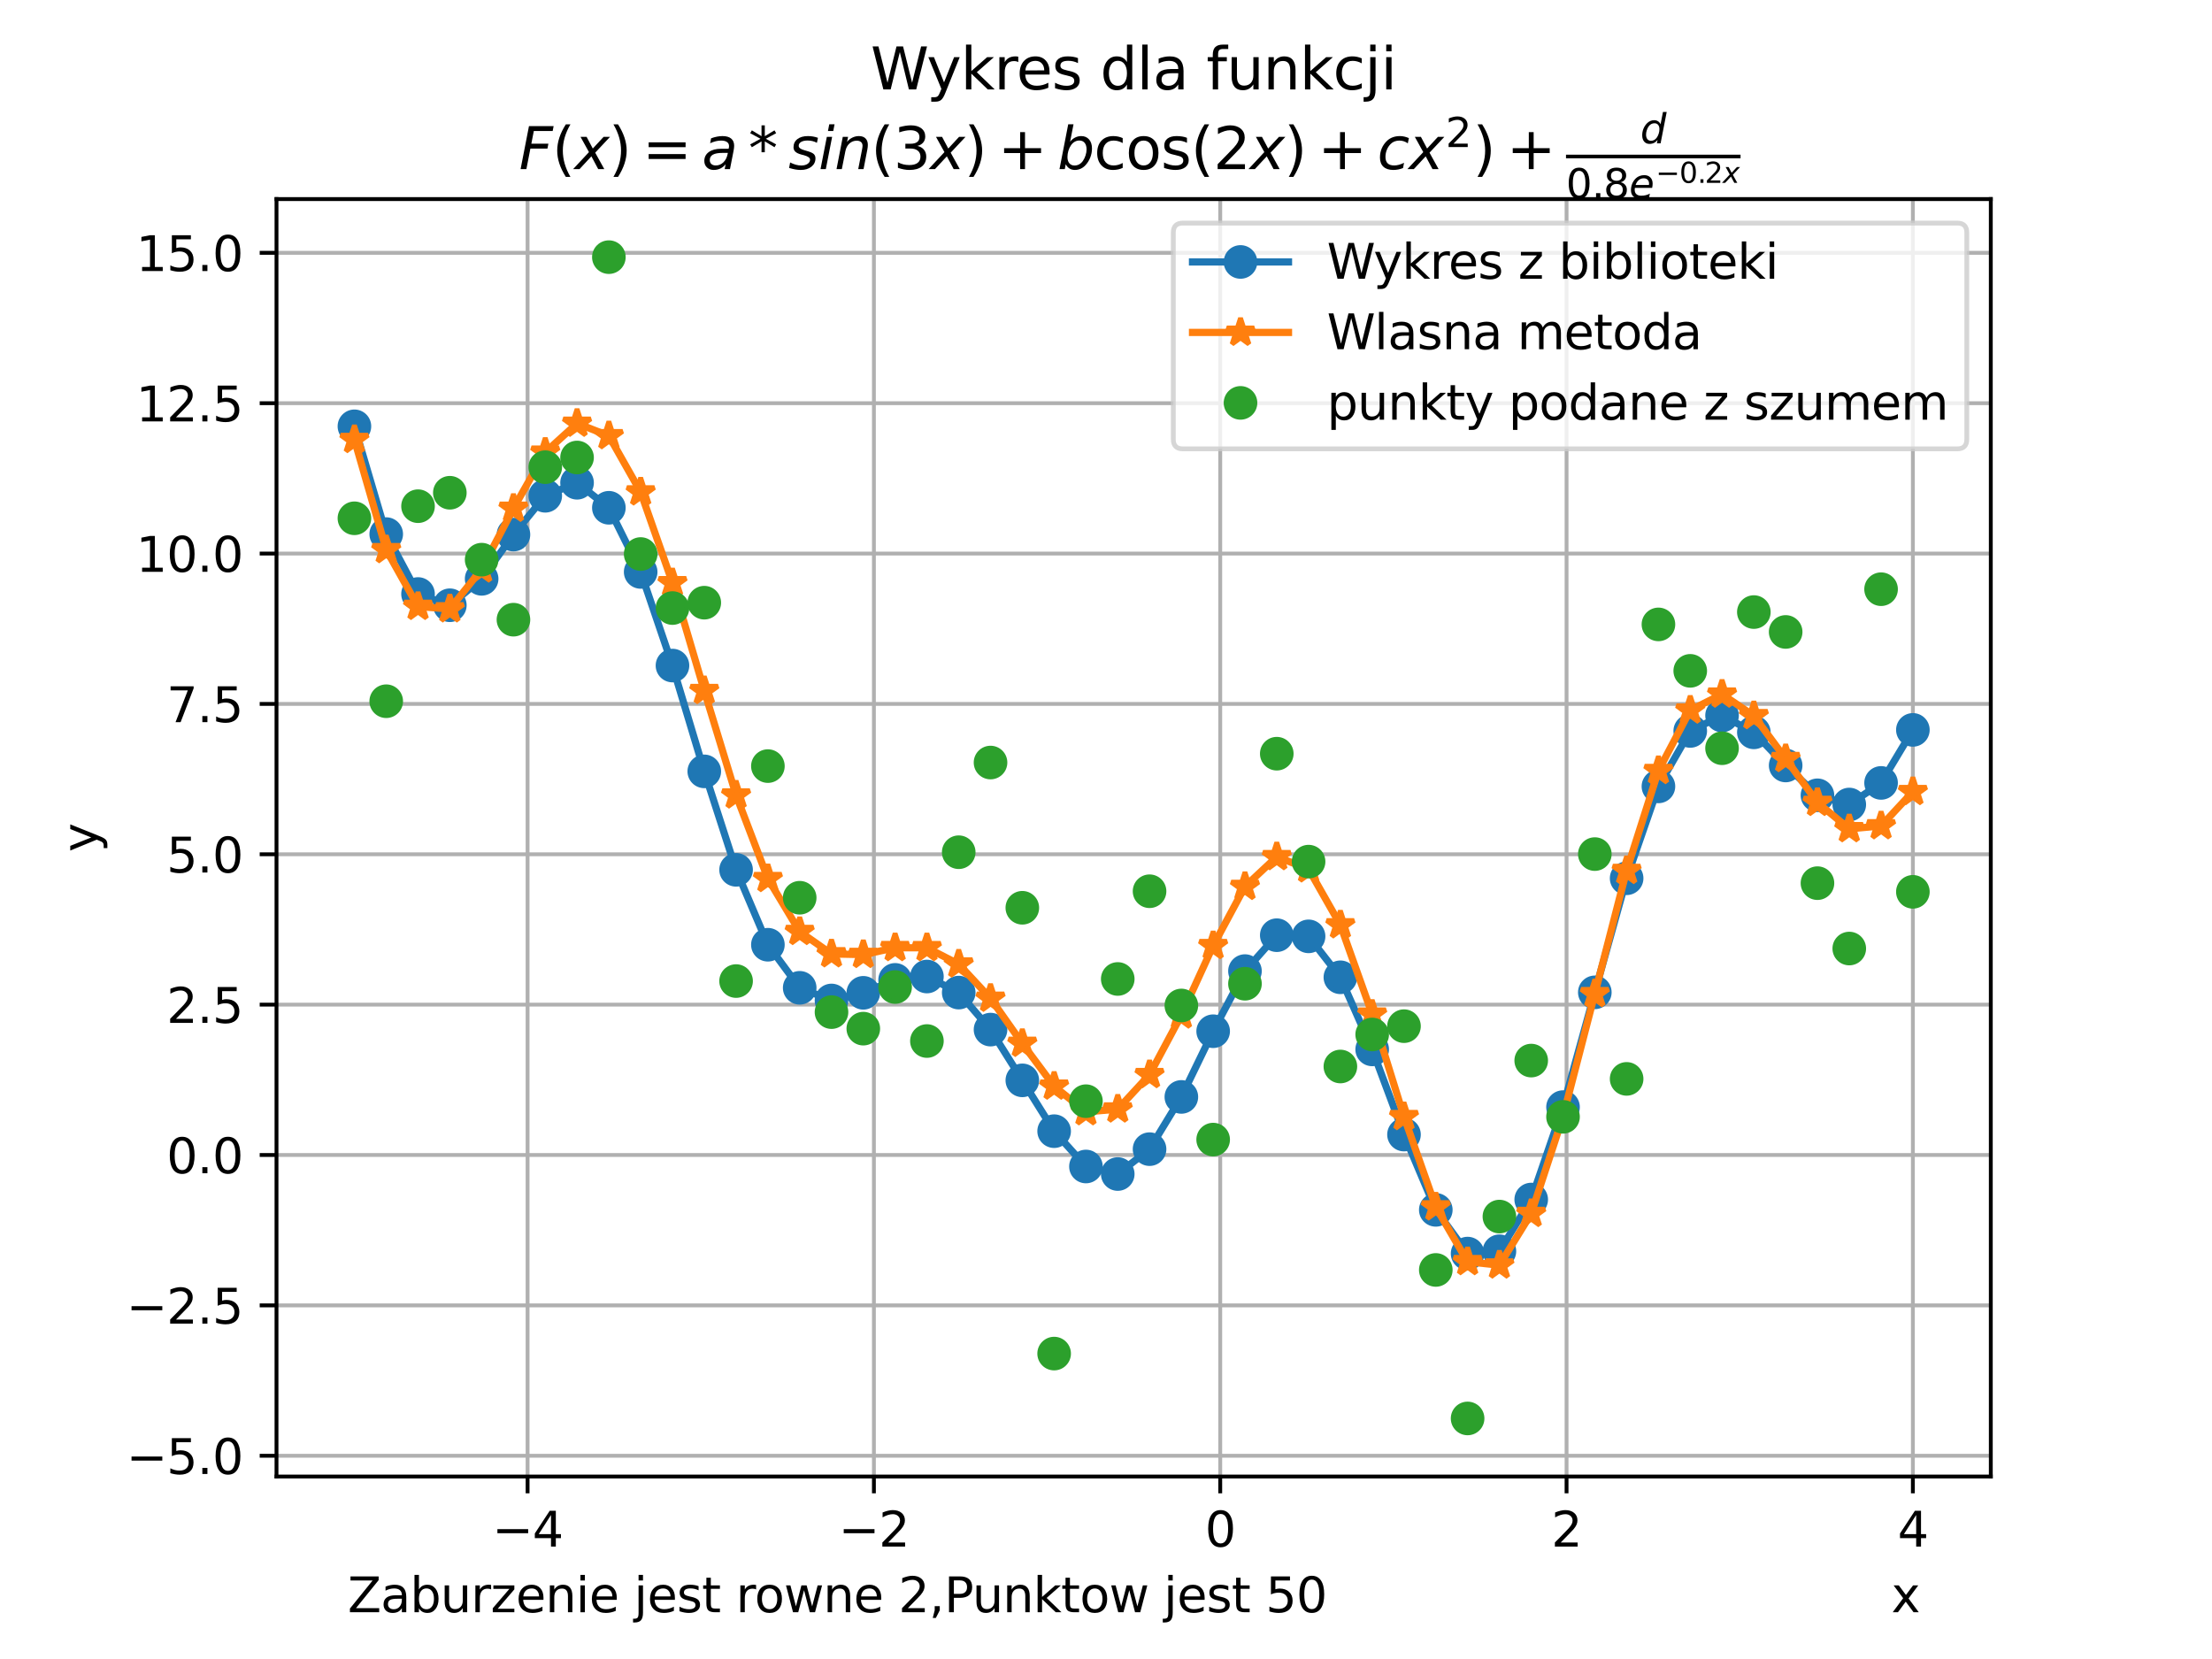<?xml version="1.0" encoding="utf-8" standalone="no"?>
<!DOCTYPE svg PUBLIC "-//W3C//DTD SVG 1.1//EN"
  "http://www.w3.org/Graphics/SVG/1.1/DTD/svg11.dtd">
<svg xmlns:xlink="http://www.w3.org/1999/xlink" width="460.8pt" height="345.6pt" viewBox="0 0 460.8 345.6" xmlns="http://www.w3.org/2000/svg" version="1.1">
 <defs>
  <style type="text/css">*{stroke-linejoin: round; stroke-linecap: butt}</style>
 </defs>
 <g id="figure_1">
  <g id="patch_1">
   <path d="M 0 345.6 
L 460.8 345.6 
L 460.8 0 
L 0 0 
z
" style="fill: #ffffff"/>
  </g>
  <g id="axes_1">
   <g id="patch_2">
    <path d="M 57.6 307.584 
L 414.72 307.584 
L 414.72 41.472 
L 57.6 41.472 
z
" style="fill: #ffffff"/>
   </g>
   <g id="matplotlib.axis_1">
    <g id="xtick_1">
     <g id="line2d_1">
      <path d="M 109.905 307.584 
L 109.905 41.472 
" clip-path="url(#p0a5efbf702)" style="fill: none; stroke: #b0b0b0; stroke-width: 0.8; stroke-linecap: square"/>
     </g>
     <g id="line2d_2">
      <defs>
       <path id="m9767521e4c" d="M 0 0 
L 0 3.5 
" style="stroke: #000000; stroke-width: 0.8"/>
      </defs>
      <g>
       <use xlink:href="#m9767521e4c" x="109.905" y="307.584" style="stroke: #000000; stroke-width: 0.8"/>
      </g>
     </g>
     <g id="text_1">
      <!-- −4 -->
      <g transform="translate(102.534 322.182) scale(0.1 -0.1)">
       <defs>
        <path id="DejaVuSans-2212" d="M 678 2272 
L 4684 2272 
L 4684 1741 
L 678 1741 
L 678 2272 
z
" transform="scale(0.016)"/>
        <path id="DejaVuSans-34" d="M 2419 4116 
L 825 1625 
L 2419 1625 
L 2419 4116 
z
M 2253 4666 
L 3047 4666 
L 3047 1625 
L 3713 1625 
L 3713 1100 
L 3047 1100 
L 3047 0 
L 2419 0 
L 2419 1100 
L 313 1100 
L 313 1709 
L 2253 4666 
z
" transform="scale(0.016)"/>
       </defs>
       <use xlink:href="#DejaVuSans-2212"/>
       <use xlink:href="#DejaVuSans-34" x="83.789"/>
      </g>
     </g>
    </g>
    <g id="xtick_2">
     <g id="line2d_3">
      <path d="M 182.051 307.584 
L 182.051 41.472 
" clip-path="url(#p0a5efbf702)" style="fill: none; stroke: #b0b0b0; stroke-width: 0.8; stroke-linecap: square"/>
     </g>
     <g id="line2d_4">
      <g>
       <use xlink:href="#m9767521e4c" x="182.051" y="307.584" style="stroke: #000000; stroke-width: 0.8"/>
      </g>
     </g>
     <g id="text_2">
      <!-- −2 -->
      <g transform="translate(174.68 322.182) scale(0.1 -0.1)">
       <defs>
        <path id="DejaVuSans-32" d="M 1228 531 
L 3431 531 
L 3431 0 
L 469 0 
L 469 531 
Q 828 903 1448 1529 
Q 2069 2156 2228 2338 
Q 2531 2678 2651 2914 
Q 2772 3150 2772 3378 
Q 2772 3750 2511 3984 
Q 2250 4219 1831 4219 
Q 1534 4219 1204 4116 
Q 875 4013 500 3803 
L 500 4441 
Q 881 4594 1212 4672 
Q 1544 4750 1819 4750 
Q 2544 4750 2975 4387 
Q 3406 4025 3406 3419 
Q 3406 3131 3298 2873 
Q 3191 2616 2906 2266 
Q 2828 2175 2409 1742 
Q 1991 1309 1228 531 
z
" transform="scale(0.016)"/>
       </defs>
       <use xlink:href="#DejaVuSans-2212"/>
       <use xlink:href="#DejaVuSans-32" x="83.789"/>
      </g>
     </g>
    </g>
    <g id="xtick_3">
     <g id="line2d_5">
      <path d="M 254.196 307.584 
L 254.196 41.472 
" clip-path="url(#p0a5efbf702)" style="fill: none; stroke: #b0b0b0; stroke-width: 0.8; stroke-linecap: square"/>
     </g>
     <g id="line2d_6">
      <g>
       <use xlink:href="#m9767521e4c" x="254.196" y="307.584" style="stroke: #000000; stroke-width: 0.8"/>
      </g>
     </g>
     <g id="text_3">
      <!-- 0 -->
      <g transform="translate(251.015 322.182) scale(0.1 -0.1)">
       <defs>
        <path id="DejaVuSans-30" d="M 2034 4250 
Q 1547 4250 1301 3770 
Q 1056 3291 1056 2328 
Q 1056 1369 1301 889 
Q 1547 409 2034 409 
Q 2525 409 2770 889 
Q 3016 1369 3016 2328 
Q 3016 3291 2770 3770 
Q 2525 4250 2034 4250 
z
M 2034 4750 
Q 2819 4750 3233 4129 
Q 3647 3509 3647 2328 
Q 3647 1150 3233 529 
Q 2819 -91 2034 -91 
Q 1250 -91 836 529 
Q 422 1150 422 2328 
Q 422 3509 836 4129 
Q 1250 4750 2034 4750 
z
" transform="scale(0.016)"/>
       </defs>
       <use xlink:href="#DejaVuSans-30"/>
      </g>
     </g>
    </g>
    <g id="xtick_4">
     <g id="line2d_7">
      <path d="M 326.342 307.584 
L 326.342 41.472 
" clip-path="url(#p0a5efbf702)" style="fill: none; stroke: #b0b0b0; stroke-width: 0.8; stroke-linecap: square"/>
     </g>
     <g id="line2d_8">
      <g>
       <use xlink:href="#m9767521e4c" x="326.342" y="307.584" style="stroke: #000000; stroke-width: 0.8"/>
      </g>
     </g>
     <g id="text_4">
      <!-- 2 -->
      <g transform="translate(323.161 322.182) scale(0.1 -0.1)">
       <use xlink:href="#DejaVuSans-32"/>
      </g>
     </g>
    </g>
    <g id="xtick_5">
     <g id="line2d_9">
      <path d="M 398.487 307.584 
L 398.487 41.472 
" clip-path="url(#p0a5efbf702)" style="fill: none; stroke: #b0b0b0; stroke-width: 0.8; stroke-linecap: square"/>
     </g>
     <g id="line2d_10">
      <g>
       <use xlink:href="#m9767521e4c" x="398.487" y="307.584" style="stroke: #000000; stroke-width: 0.8"/>
      </g>
     </g>
     <g id="text_5">
      <!-- 4 -->
      <g transform="translate(395.306 322.182) scale(0.1 -0.1)">
       <use xlink:href="#DejaVuSans-34"/>
      </g>
     </g>
    </g>
    <g id="text_6">
     <!-- Zaburzenie jest rowne 2,Punktow jest 50                                     x -->
     <g transform="translate(72.438 335.861) scale(0.1 -0.1)">
      <defs>
       <path id="DejaVuSans-5a" d="M 359 4666 
L 4025 4666 
L 4025 4184 
L 1075 531 
L 4097 531 
L 4097 0 
L 288 0 
L 288 481 
L 3238 4134 
L 359 4134 
L 359 4666 
z
" transform="scale(0.016)"/>
       <path id="DejaVuSans-61" d="M 2194 1759 
Q 1497 1759 1228 1600 
Q 959 1441 959 1056 
Q 959 750 1161 570 
Q 1363 391 1709 391 
Q 2188 391 2477 730 
Q 2766 1069 2766 1631 
L 2766 1759 
L 2194 1759 
z
M 3341 1997 
L 3341 0 
L 2766 0 
L 2766 531 
Q 2569 213 2275 61 
Q 1981 -91 1556 -91 
Q 1019 -91 701 211 
Q 384 513 384 1019 
Q 384 1609 779 1909 
Q 1175 2209 1959 2209 
L 2766 2209 
L 2766 2266 
Q 2766 2663 2505 2880 
Q 2244 3097 1772 3097 
Q 1472 3097 1187 3025 
Q 903 2953 641 2809 
L 641 3341 
Q 956 3463 1253 3523 
Q 1550 3584 1831 3584 
Q 2591 3584 2966 3190 
Q 3341 2797 3341 1997 
z
" transform="scale(0.016)"/>
       <path id="DejaVuSans-62" d="M 3116 1747 
Q 3116 2381 2855 2742 
Q 2594 3103 2138 3103 
Q 1681 3103 1420 2742 
Q 1159 2381 1159 1747 
Q 1159 1113 1420 752 
Q 1681 391 2138 391 
Q 2594 391 2855 752 
Q 3116 1113 3116 1747 
z
M 1159 2969 
Q 1341 3281 1617 3432 
Q 1894 3584 2278 3584 
Q 2916 3584 3314 3078 
Q 3713 2572 3713 1747 
Q 3713 922 3314 415 
Q 2916 -91 2278 -91 
Q 1894 -91 1617 61 
Q 1341 213 1159 525 
L 1159 0 
L 581 0 
L 581 4863 
L 1159 4863 
L 1159 2969 
z
" transform="scale(0.016)"/>
       <path id="DejaVuSans-75" d="M 544 1381 
L 544 3500 
L 1119 3500 
L 1119 1403 
Q 1119 906 1312 657 
Q 1506 409 1894 409 
Q 2359 409 2629 706 
Q 2900 1003 2900 1516 
L 2900 3500 
L 3475 3500 
L 3475 0 
L 2900 0 
L 2900 538 
Q 2691 219 2414 64 
Q 2138 -91 1772 -91 
Q 1169 -91 856 284 
Q 544 659 544 1381 
z
M 1991 3584 
L 1991 3584 
z
" transform="scale(0.016)"/>
       <path id="DejaVuSans-72" d="M 2631 2963 
Q 2534 3019 2420 3045 
Q 2306 3072 2169 3072 
Q 1681 3072 1420 2755 
Q 1159 2438 1159 1844 
L 1159 0 
L 581 0 
L 581 3500 
L 1159 3500 
L 1159 2956 
Q 1341 3275 1631 3429 
Q 1922 3584 2338 3584 
Q 2397 3584 2469 3576 
Q 2541 3569 2628 3553 
L 2631 2963 
z
" transform="scale(0.016)"/>
       <path id="DejaVuSans-7a" d="M 353 3500 
L 3084 3500 
L 3084 2975 
L 922 459 
L 3084 459 
L 3084 0 
L 275 0 
L 275 525 
L 2438 3041 
L 353 3041 
L 353 3500 
z
" transform="scale(0.016)"/>
       <path id="DejaVuSans-65" d="M 3597 1894 
L 3597 1613 
L 953 1613 
Q 991 1019 1311 708 
Q 1631 397 2203 397 
Q 2534 397 2845 478 
Q 3156 559 3463 722 
L 3463 178 
Q 3153 47 2828 -22 
Q 2503 -91 2169 -91 
Q 1331 -91 842 396 
Q 353 884 353 1716 
Q 353 2575 817 3079 
Q 1281 3584 2069 3584 
Q 2775 3584 3186 3129 
Q 3597 2675 3597 1894 
z
M 3022 2063 
Q 3016 2534 2758 2815 
Q 2500 3097 2075 3097 
Q 1594 3097 1305 2825 
Q 1016 2553 972 2059 
L 3022 2063 
z
" transform="scale(0.016)"/>
       <path id="DejaVuSans-6e" d="M 3513 2113 
L 3513 0 
L 2938 0 
L 2938 2094 
Q 2938 2591 2744 2837 
Q 2550 3084 2163 3084 
Q 1697 3084 1428 2787 
Q 1159 2491 1159 1978 
L 1159 0 
L 581 0 
L 581 3500 
L 1159 3500 
L 1159 2956 
Q 1366 3272 1645 3428 
Q 1925 3584 2291 3584 
Q 2894 3584 3203 3211 
Q 3513 2838 3513 2113 
z
" transform="scale(0.016)"/>
       <path id="DejaVuSans-69" d="M 603 3500 
L 1178 3500 
L 1178 0 
L 603 0 
L 603 3500 
z
M 603 4863 
L 1178 4863 
L 1178 4134 
L 603 4134 
L 603 4863 
z
" transform="scale(0.016)"/>
       <path id="DejaVuSans-20" transform="scale(0.016)"/>
       <path id="DejaVuSans-6a" d="M 603 3500 
L 1178 3500 
L 1178 -63 
Q 1178 -731 923 -1031 
Q 669 -1331 103 -1331 
L -116 -1331 
L -116 -844 
L 38 -844 
Q 366 -844 484 -692 
Q 603 -541 603 -63 
L 603 3500 
z
M 603 4863 
L 1178 4863 
L 1178 4134 
L 603 4134 
L 603 4863 
z
" transform="scale(0.016)"/>
       <path id="DejaVuSans-73" d="M 2834 3397 
L 2834 2853 
Q 2591 2978 2328 3040 
Q 2066 3103 1784 3103 
Q 1356 3103 1142 2972 
Q 928 2841 928 2578 
Q 928 2378 1081 2264 
Q 1234 2150 1697 2047 
L 1894 2003 
Q 2506 1872 2764 1633 
Q 3022 1394 3022 966 
Q 3022 478 2636 193 
Q 2250 -91 1575 -91 
Q 1294 -91 989 -36 
Q 684 19 347 128 
L 347 722 
Q 666 556 975 473 
Q 1284 391 1588 391 
Q 1994 391 2212 530 
Q 2431 669 2431 922 
Q 2431 1156 2273 1281 
Q 2116 1406 1581 1522 
L 1381 1569 
Q 847 1681 609 1914 
Q 372 2147 372 2553 
Q 372 3047 722 3315 
Q 1072 3584 1716 3584 
Q 2034 3584 2315 3537 
Q 2597 3491 2834 3397 
z
" transform="scale(0.016)"/>
       <path id="DejaVuSans-74" d="M 1172 4494 
L 1172 3500 
L 2356 3500 
L 2356 3053 
L 1172 3053 
L 1172 1153 
Q 1172 725 1289 603 
Q 1406 481 1766 481 
L 2356 481 
L 2356 0 
L 1766 0 
Q 1100 0 847 248 
Q 594 497 594 1153 
L 594 3053 
L 172 3053 
L 172 3500 
L 594 3500 
L 594 4494 
L 1172 4494 
z
" transform="scale(0.016)"/>
       <path id="DejaVuSans-6f" d="M 1959 3097 
Q 1497 3097 1228 2736 
Q 959 2375 959 1747 
Q 959 1119 1226 758 
Q 1494 397 1959 397 
Q 2419 397 2687 759 
Q 2956 1122 2956 1747 
Q 2956 2369 2687 2733 
Q 2419 3097 1959 3097 
z
M 1959 3584 
Q 2709 3584 3137 3096 
Q 3566 2609 3566 1747 
Q 3566 888 3137 398 
Q 2709 -91 1959 -91 
Q 1206 -91 779 398 
Q 353 888 353 1747 
Q 353 2609 779 3096 
Q 1206 3584 1959 3584 
z
" transform="scale(0.016)"/>
       <path id="DejaVuSans-77" d="M 269 3500 
L 844 3500 
L 1563 769 
L 2278 3500 
L 2956 3500 
L 3675 769 
L 4391 3500 
L 4966 3500 
L 4050 0 
L 3372 0 
L 2619 2869 
L 1863 0 
L 1184 0 
L 269 3500 
z
" transform="scale(0.016)"/>
       <path id="DejaVuSans-2c" d="M 750 794 
L 1409 794 
L 1409 256 
L 897 -744 
L 494 -744 
L 750 256 
L 750 794 
z
" transform="scale(0.016)"/>
       <path id="DejaVuSans-50" d="M 1259 4147 
L 1259 2394 
L 2053 2394 
Q 2494 2394 2734 2622 
Q 2975 2850 2975 3272 
Q 2975 3691 2734 3919 
Q 2494 4147 2053 4147 
L 1259 4147 
z
M 628 4666 
L 2053 4666 
Q 2838 4666 3239 4311 
Q 3641 3956 3641 3272 
Q 3641 2581 3239 2228 
Q 2838 1875 2053 1875 
L 1259 1875 
L 1259 0 
L 628 0 
L 628 4666 
z
" transform="scale(0.016)"/>
       <path id="DejaVuSans-6b" d="M 581 4863 
L 1159 4863 
L 1159 1991 
L 2875 3500 
L 3609 3500 
L 1753 1863 
L 3688 0 
L 2938 0 
L 1159 1709 
L 1159 0 
L 581 0 
L 581 4863 
z
" transform="scale(0.016)"/>
       <path id="DejaVuSans-35" d="M 691 4666 
L 3169 4666 
L 3169 4134 
L 1269 4134 
L 1269 2991 
Q 1406 3038 1543 3061 
Q 1681 3084 1819 3084 
Q 2600 3084 3056 2656 
Q 3513 2228 3513 1497 
Q 3513 744 3044 326 
Q 2575 -91 1722 -91 
Q 1428 -91 1123 -41 
Q 819 9 494 109 
L 494 744 
Q 775 591 1075 516 
Q 1375 441 1709 441 
Q 2250 441 2565 725 
Q 2881 1009 2881 1497 
Q 2881 1984 2565 2268 
Q 2250 2553 1709 2553 
Q 1456 2553 1204 2497 
Q 953 2441 691 2322 
L 691 4666 
z
" transform="scale(0.016)"/>
       <path id="DejaVuSans-78" d="M 3513 3500 
L 2247 1797 
L 3578 0 
L 2900 0 
L 1881 1375 
L 863 0 
L 184 0 
L 1544 1831 
L 300 3500 
L 978 3500 
L 1906 2253 
L 2834 3500 
L 3513 3500 
z
" transform="scale(0.016)"/>
      </defs>
      <use xlink:href="#DejaVuSans-5a"/>
      <use xlink:href="#DejaVuSans-61" x="68.506"/>
      <use xlink:href="#DejaVuSans-62" x="129.785"/>
      <use xlink:href="#DejaVuSans-75" x="193.262"/>
      <use xlink:href="#DejaVuSans-72" x="256.641"/>
      <use xlink:href="#DejaVuSans-7a" x="297.754"/>
      <use xlink:href="#DejaVuSans-65" x="350.244"/>
      <use xlink:href="#DejaVuSans-6e" x="411.768"/>
      <use xlink:href="#DejaVuSans-69" x="475.146"/>
      <use xlink:href="#DejaVuSans-65" x="502.93"/>
      <use xlink:href="#DejaVuSans-20" x="564.453"/>
      <use xlink:href="#DejaVuSans-6a" x="596.24"/>
      <use xlink:href="#DejaVuSans-65" x="624.023"/>
      <use xlink:href="#DejaVuSans-73" x="685.547"/>
      <use xlink:href="#DejaVuSans-74" x="737.646"/>
      <use xlink:href="#DejaVuSans-20" x="776.855"/>
      <use xlink:href="#DejaVuSans-72" x="808.643"/>
      <use xlink:href="#DejaVuSans-6f" x="847.506"/>
      <use xlink:href="#DejaVuSans-77" x="908.688"/>
      <use xlink:href="#DejaVuSans-6e" x="990.475"/>
      <use xlink:href="#DejaVuSans-65" x="1053.854"/>
      <use xlink:href="#DejaVuSans-20" x="1115.377"/>
      <use xlink:href="#DejaVuSans-32" x="1147.164"/>
      <use xlink:href="#DejaVuSans-2c" x="1210.787"/>
      <use xlink:href="#DejaVuSans-50" x="1242.574"/>
      <use xlink:href="#DejaVuSans-75" x="1301.127"/>
      <use xlink:href="#DejaVuSans-6e" x="1364.506"/>
      <use xlink:href="#DejaVuSans-6b" x="1427.885"/>
      <use xlink:href="#DejaVuSans-74" x="1485.795"/>
      <use xlink:href="#DejaVuSans-6f" x="1525.004"/>
      <use xlink:href="#DejaVuSans-77" x="1586.186"/>
      <use xlink:href="#DejaVuSans-20" x="1667.973"/>
      <use xlink:href="#DejaVuSans-6a" x="1699.76"/>
      <use xlink:href="#DejaVuSans-65" x="1727.543"/>
      <use xlink:href="#DejaVuSans-73" x="1789.066"/>
      <use xlink:href="#DejaVuSans-74" x="1841.166"/>
      <use xlink:href="#DejaVuSans-20" x="1880.375"/>
      <use xlink:href="#DejaVuSans-35" x="1912.162"/>
      <use xlink:href="#DejaVuSans-30" x="1975.785"/>
      <use xlink:href="#DejaVuSans-20" x="2039.408"/>
      <use xlink:href="#DejaVuSans-20" x="2071.195"/>
      <use xlink:href="#DejaVuSans-20" x="2102.982"/>
      <use xlink:href="#DejaVuSans-20" x="2134.77"/>
      <use xlink:href="#DejaVuSans-20" x="2166.557"/>
      <use xlink:href="#DejaVuSans-20" x="2198.344"/>
      <use xlink:href="#DejaVuSans-20" x="2230.131"/>
      <use xlink:href="#DejaVuSans-20" x="2261.918"/>
      <use xlink:href="#DejaVuSans-20" x="2293.705"/>
      <use xlink:href="#DejaVuSans-20" x="2325.492"/>
      <use xlink:href="#DejaVuSans-20" x="2357.279"/>
      <use xlink:href="#DejaVuSans-20" x="2389.066"/>
      <use xlink:href="#DejaVuSans-20" x="2420.854"/>
      <use xlink:href="#DejaVuSans-20" x="2452.641"/>
      <use xlink:href="#DejaVuSans-20" x="2484.428"/>
      <use xlink:href="#DejaVuSans-20" x="2516.215"/>
      <use xlink:href="#DejaVuSans-20" x="2548.002"/>
      <use xlink:href="#DejaVuSans-20" x="2579.789"/>
      <use xlink:href="#DejaVuSans-20" x="2611.576"/>
      <use xlink:href="#DejaVuSans-20" x="2643.363"/>
      <use xlink:href="#DejaVuSans-20" x="2675.15"/>
      <use xlink:href="#DejaVuSans-20" x="2706.938"/>
      <use xlink:href="#DejaVuSans-20" x="2738.725"/>
      <use xlink:href="#DejaVuSans-20" x="2770.512"/>
      <use xlink:href="#DejaVuSans-20" x="2802.299"/>
      <use xlink:href="#DejaVuSans-20" x="2834.086"/>
      <use xlink:href="#DejaVuSans-20" x="2865.873"/>
      <use xlink:href="#DejaVuSans-20" x="2897.66"/>
      <use xlink:href="#DejaVuSans-20" x="2929.447"/>
      <use xlink:href="#DejaVuSans-20" x="2961.234"/>
      <use xlink:href="#DejaVuSans-20" x="2993.021"/>
      <use xlink:href="#DejaVuSans-20" x="3024.809"/>
      <use xlink:href="#DejaVuSans-20" x="3056.596"/>
      <use xlink:href="#DejaVuSans-20" x="3088.383"/>
      <use xlink:href="#DejaVuSans-20" x="3120.17"/>
      <use xlink:href="#DejaVuSans-20" x="3151.957"/>
      <use xlink:href="#DejaVuSans-20" x="3183.744"/>
      <use xlink:href="#DejaVuSans-78" x="3215.531"/>
     </g>
    </g>
   </g>
   <g id="matplotlib.axis_2">
    <g id="ytick_1">
     <g id="line2d_11">
      <path d="M 57.6 303.258 
L 414.72 303.258 
" clip-path="url(#p0a5efbf702)" style="fill: none; stroke: #b0b0b0; stroke-width: 0.8; stroke-linecap: square"/>
     </g>
     <g id="line2d_12">
      <defs>
       <path id="m59c1a08646" d="M 0 0 
L -3.5 0 
" style="stroke: #000000; stroke-width: 0.8"/>
      </defs>
      <g>
       <use xlink:href="#m59c1a08646" x="57.6" y="303.258" style="stroke: #000000; stroke-width: 0.8"/>
      </g>
     </g>
     <g id="text_7">
      <!-- −5.0 -->
      <g transform="translate(26.317 307.057) scale(0.1 -0.1)">
       <defs>
        <path id="DejaVuSans-2e" d="M 684 794 
L 1344 794 
L 1344 0 
L 684 0 
L 684 794 
z
" transform="scale(0.016)"/>
       </defs>
       <use xlink:href="#DejaVuSans-2212"/>
       <use xlink:href="#DejaVuSans-35" x="83.789"/>
       <use xlink:href="#DejaVuSans-2e" x="147.412"/>
       <use xlink:href="#DejaVuSans-30" x="179.199"/>
      </g>
     </g>
    </g>
    <g id="ytick_2">
     <g id="line2d_13">
      <path d="M 57.6 271.934 
L 414.72 271.934 
" clip-path="url(#p0a5efbf702)" style="fill: none; stroke: #b0b0b0; stroke-width: 0.8; stroke-linecap: square"/>
     </g>
     <g id="line2d_14">
      <g>
       <use xlink:href="#m59c1a08646" x="57.6" y="271.934" style="stroke: #000000; stroke-width: 0.8"/>
      </g>
     </g>
     <g id="text_8">
      <!-- −2.5 -->
      <g transform="translate(26.317 275.733) scale(0.1 -0.1)">
       <use xlink:href="#DejaVuSans-2212"/>
       <use xlink:href="#DejaVuSans-32" x="83.789"/>
       <use xlink:href="#DejaVuSans-2e" x="147.412"/>
       <use xlink:href="#DejaVuSans-35" x="179.199"/>
      </g>
     </g>
    </g>
    <g id="ytick_3">
     <g id="line2d_15">
      <path d="M 57.6 240.61 
L 414.72 240.61 
" clip-path="url(#p0a5efbf702)" style="fill: none; stroke: #b0b0b0; stroke-width: 0.8; stroke-linecap: square"/>
     </g>
     <g id="line2d_16">
      <g>
       <use xlink:href="#m59c1a08646" x="57.6" y="240.61" style="stroke: #000000; stroke-width: 0.8"/>
      </g>
     </g>
     <g id="text_9">
      <!-- 0.0 -->
      <g transform="translate(34.697 244.409) scale(0.1 -0.1)">
       <use xlink:href="#DejaVuSans-30"/>
       <use xlink:href="#DejaVuSans-2e" x="63.623"/>
       <use xlink:href="#DejaVuSans-30" x="95.41"/>
      </g>
     </g>
    </g>
    <g id="ytick_4">
     <g id="line2d_17">
      <path d="M 57.6 209.286 
L 414.72 209.286 
" clip-path="url(#p0a5efbf702)" style="fill: none; stroke: #b0b0b0; stroke-width: 0.8; stroke-linecap: square"/>
     </g>
     <g id="line2d_18">
      <g>
       <use xlink:href="#m59c1a08646" x="57.6" y="209.286" style="stroke: #000000; stroke-width: 0.8"/>
      </g>
     </g>
     <g id="text_10">
      <!-- 2.5 -->
      <g transform="translate(34.697 213.085) scale(0.1 -0.1)">
       <use xlink:href="#DejaVuSans-32"/>
       <use xlink:href="#DejaVuSans-2e" x="63.623"/>
       <use xlink:href="#DejaVuSans-35" x="95.41"/>
      </g>
     </g>
    </g>
    <g id="ytick_5">
     <g id="line2d_19">
      <path d="M 57.6 177.962 
L 414.72 177.962 
" clip-path="url(#p0a5efbf702)" style="fill: none; stroke: #b0b0b0; stroke-width: 0.8; stroke-linecap: square"/>
     </g>
     <g id="line2d_20">
      <g>
       <use xlink:href="#m59c1a08646" x="57.6" y="177.962" style="stroke: #000000; stroke-width: 0.8"/>
      </g>
     </g>
     <g id="text_11">
      <!-- 5.0 -->
      <g transform="translate(34.697 181.761) scale(0.1 -0.1)">
       <use xlink:href="#DejaVuSans-35"/>
       <use xlink:href="#DejaVuSans-2e" x="63.623"/>
       <use xlink:href="#DejaVuSans-30" x="95.41"/>
      </g>
     </g>
    </g>
    <g id="ytick_6">
     <g id="line2d_21">
      <path d="M 57.6 146.638 
L 414.72 146.638 
" clip-path="url(#p0a5efbf702)" style="fill: none; stroke: #b0b0b0; stroke-width: 0.8; stroke-linecap: square"/>
     </g>
     <g id="line2d_22">
      <g>
       <use xlink:href="#m59c1a08646" x="57.6" y="146.638" style="stroke: #000000; stroke-width: 0.8"/>
      </g>
     </g>
     <g id="text_12">
      <!-- 7.5 -->
      <g transform="translate(34.697 150.437) scale(0.1 -0.1)">
       <defs>
        <path id="DejaVuSans-37" d="M 525 4666 
L 3525 4666 
L 3525 4397 
L 1831 0 
L 1172 0 
L 2766 4134 
L 525 4134 
L 525 4666 
z
" transform="scale(0.016)"/>
       </defs>
       <use xlink:href="#DejaVuSans-37"/>
       <use xlink:href="#DejaVuSans-2e" x="63.623"/>
       <use xlink:href="#DejaVuSans-35" x="95.41"/>
      </g>
     </g>
    </g>
    <g id="ytick_7">
     <g id="line2d_23">
      <path d="M 57.6 115.314 
L 414.72 115.314 
" clip-path="url(#p0a5efbf702)" style="fill: none; stroke: #b0b0b0; stroke-width: 0.8; stroke-linecap: square"/>
     </g>
     <g id="line2d_24">
      <g>
       <use xlink:href="#m59c1a08646" x="57.6" y="115.314" style="stroke: #000000; stroke-width: 0.8"/>
      </g>
     </g>
     <g id="text_13">
      <!-- 10.0 -->
      <g transform="translate(28.334 119.114) scale(0.1 -0.1)">
       <defs>
        <path id="DejaVuSans-31" d="M 794 531 
L 1825 531 
L 1825 4091 
L 703 3866 
L 703 4441 
L 1819 4666 
L 2450 4666 
L 2450 531 
L 3481 531 
L 3481 0 
L 794 0 
L 794 531 
z
" transform="scale(0.016)"/>
       </defs>
       <use xlink:href="#DejaVuSans-31"/>
       <use xlink:href="#DejaVuSans-30" x="63.623"/>
       <use xlink:href="#DejaVuSans-2e" x="127.246"/>
       <use xlink:href="#DejaVuSans-30" x="159.033"/>
      </g>
     </g>
    </g>
    <g id="ytick_8">
     <g id="line2d_25">
      <path d="M 57.6 83.99 
L 414.72 83.99 
" clip-path="url(#p0a5efbf702)" style="fill: none; stroke: #b0b0b0; stroke-width: 0.8; stroke-linecap: square"/>
     </g>
     <g id="line2d_26">
      <g>
       <use xlink:href="#m59c1a08646" x="57.6" y="83.99" style="stroke: #000000; stroke-width: 0.8"/>
      </g>
     </g>
     <g id="text_14">
      <!-- 12.5 -->
      <g transform="translate(28.334 87.79) scale(0.1 -0.1)">
       <use xlink:href="#DejaVuSans-31"/>
       <use xlink:href="#DejaVuSans-32" x="63.623"/>
       <use xlink:href="#DejaVuSans-2e" x="127.246"/>
       <use xlink:href="#DejaVuSans-35" x="159.033"/>
      </g>
     </g>
    </g>
    <g id="ytick_9">
     <g id="line2d_27">
      <path d="M 57.6 52.666 
L 414.72 52.666 
" clip-path="url(#p0a5efbf702)" style="fill: none; stroke: #b0b0b0; stroke-width: 0.8; stroke-linecap: square"/>
     </g>
     <g id="line2d_28">
      <g>
       <use xlink:href="#m59c1a08646" x="57.6" y="52.666" style="stroke: #000000; stroke-width: 0.8"/>
      </g>
     </g>
     <g id="text_15">
      <!-- 15.0 -->
      <g transform="translate(28.334 56.466) scale(0.1 -0.1)">
       <use xlink:href="#DejaVuSans-31"/>
       <use xlink:href="#DejaVuSans-35" x="63.623"/>
       <use xlink:href="#DejaVuSans-2e" x="127.246"/>
       <use xlink:href="#DejaVuSans-30" x="159.033"/>
      </g>
     </g>
    </g>
    <g id="text_16">
     <!-- y -->
     <g transform="translate(20.238 177.487) rotate(-90) scale(0.1 -0.1)">
      <defs>
       <path id="DejaVuSans-79" d="M 2059 -325 
Q 1816 -950 1584 -1140 
Q 1353 -1331 966 -1331 
L 506 -1331 
L 506 -850 
L 844 -850 
Q 1081 -850 1212 -737 
Q 1344 -625 1503 -206 
L 1606 56 
L 191 3500 
L 800 3500 
L 1894 763 
L 2988 3500 
L 3597 3500 
L 2059 -325 
z
" transform="scale(0.016)"/>
      </defs>
      <use xlink:href="#DejaVuSans-79"/>
     </g>
    </g>
   </g>
   <g id="line2d_29">
    <path d="M 73.833 88.809 
L 80.458 111.262 
L 87.084 123.743 
L 93.71 126.084 
L 100.335 120.582 
L 106.961 111.368 
L 113.586 103.281 
L 120.212 100.568 
L 126.838 105.778 
L 133.463 119.144 
L 140.089 138.648 
L 146.714 160.69 
L 153.34 181.198 
L 159.966 196.805 
L 166.591 205.779 
L 173.217 208.417 
L 179.842 206.821 
L 186.468 204.125 
L 193.094 203.427 
L 199.719 206.774 
L 206.345 214.486 
L 212.97 225.057 
L 219.596 235.645 
L 226.222 243.003 
L 232.847 244.573 
L 239.473 239.389 
L 246.098 228.508 
L 252.724 214.823 
L 259.35 202.295 
L 265.975 194.819 
L 272.601 195.059 
L 279.226 203.588 
L 285.852 218.61 
L 292.478 236.352 
L 299.103 252.035 
L 305.729 261.144 
L 312.354 260.661 
L 318.98 249.885 
L 325.606 230.629 
L 332.231 206.722 
L 338.857 182.961 
L 345.482 163.821 
L 352.108 152.271 
L 358.734 149.048 
L 365.359 152.562 
L 371.985 159.463 
L 378.61 165.676 
L 385.236 167.596 
L 391.862 163.096 
L 398.487 152.05 
" clip-path="url(#p0a5efbf702)" style="fill: none; stroke: #1f77b4; stroke-width: 1.5; stroke-linecap: square"/>
    <defs>
     <path id="m38431cf6cb" d="M 0 3 
C 0.796 3 1.559 2.684 2.121 2.121 
C 2.684 1.559 3 0.796 3 0 
C 3 -0.796 2.684 -1.559 2.121 -2.121 
C 1.559 -2.684 0.796 -3 0 -3 
C -0.796 -3 -1.559 -2.684 -2.121 -2.121 
C -2.684 -1.559 -3 -0.796 -3 0 
C -3 0.796 -2.684 1.559 -2.121 2.121 
C -1.559 2.684 -0.796 3 0 3 
z
" style="stroke: #1f77b4"/>
    </defs>
    <g clip-path="url(#p0a5efbf702)">
     <use xlink:href="#m38431cf6cb" x="73.833" y="88.809" style="fill: #1f77b4; stroke: #1f77b4"/>
     <use xlink:href="#m38431cf6cb" x="80.458" y="111.262" style="fill: #1f77b4; stroke: #1f77b4"/>
     <use xlink:href="#m38431cf6cb" x="87.084" y="123.743" style="fill: #1f77b4; stroke: #1f77b4"/>
     <use xlink:href="#m38431cf6cb" x="93.71" y="126.084" style="fill: #1f77b4; stroke: #1f77b4"/>
     <use xlink:href="#m38431cf6cb" x="100.335" y="120.582" style="fill: #1f77b4; stroke: #1f77b4"/>
     <use xlink:href="#m38431cf6cb" x="106.961" y="111.368" style="fill: #1f77b4; stroke: #1f77b4"/>
     <use xlink:href="#m38431cf6cb" x="113.586" y="103.281" style="fill: #1f77b4; stroke: #1f77b4"/>
     <use xlink:href="#m38431cf6cb" x="120.212" y="100.568" style="fill: #1f77b4; stroke: #1f77b4"/>
     <use xlink:href="#m38431cf6cb" x="126.838" y="105.778" style="fill: #1f77b4; stroke: #1f77b4"/>
     <use xlink:href="#m38431cf6cb" x="133.463" y="119.144" style="fill: #1f77b4; stroke: #1f77b4"/>
     <use xlink:href="#m38431cf6cb" x="140.089" y="138.648" style="fill: #1f77b4; stroke: #1f77b4"/>
     <use xlink:href="#m38431cf6cb" x="146.714" y="160.69" style="fill: #1f77b4; stroke: #1f77b4"/>
     <use xlink:href="#m38431cf6cb" x="153.34" y="181.198" style="fill: #1f77b4; stroke: #1f77b4"/>
     <use xlink:href="#m38431cf6cb" x="159.966" y="196.805" style="fill: #1f77b4; stroke: #1f77b4"/>
     <use xlink:href="#m38431cf6cb" x="166.591" y="205.779" style="fill: #1f77b4; stroke: #1f77b4"/>
     <use xlink:href="#m38431cf6cb" x="173.217" y="208.417" style="fill: #1f77b4; stroke: #1f77b4"/>
     <use xlink:href="#m38431cf6cb" x="179.842" y="206.821" style="fill: #1f77b4; stroke: #1f77b4"/>
     <use xlink:href="#m38431cf6cb" x="186.468" y="204.125" style="fill: #1f77b4; stroke: #1f77b4"/>
     <use xlink:href="#m38431cf6cb" x="193.094" y="203.427" style="fill: #1f77b4; stroke: #1f77b4"/>
     <use xlink:href="#m38431cf6cb" x="199.719" y="206.774" style="fill: #1f77b4; stroke: #1f77b4"/>
     <use xlink:href="#m38431cf6cb" x="206.345" y="214.486" style="fill: #1f77b4; stroke: #1f77b4"/>
     <use xlink:href="#m38431cf6cb" x="212.97" y="225.057" style="fill: #1f77b4; stroke: #1f77b4"/>
     <use xlink:href="#m38431cf6cb" x="219.596" y="235.645" style="fill: #1f77b4; stroke: #1f77b4"/>
     <use xlink:href="#m38431cf6cb" x="226.222" y="243.003" style="fill: #1f77b4; stroke: #1f77b4"/>
     <use xlink:href="#m38431cf6cb" x="232.847" y="244.573" style="fill: #1f77b4; stroke: #1f77b4"/>
     <use xlink:href="#m38431cf6cb" x="239.473" y="239.389" style="fill: #1f77b4; stroke: #1f77b4"/>
     <use xlink:href="#m38431cf6cb" x="246.098" y="228.508" style="fill: #1f77b4; stroke: #1f77b4"/>
     <use xlink:href="#m38431cf6cb" x="252.724" y="214.823" style="fill: #1f77b4; stroke: #1f77b4"/>
     <use xlink:href="#m38431cf6cb" x="259.35" y="202.295" style="fill: #1f77b4; stroke: #1f77b4"/>
     <use xlink:href="#m38431cf6cb" x="265.975" y="194.819" style="fill: #1f77b4; stroke: #1f77b4"/>
     <use xlink:href="#m38431cf6cb" x="272.601" y="195.059" style="fill: #1f77b4; stroke: #1f77b4"/>
     <use xlink:href="#m38431cf6cb" x="279.226" y="203.588" style="fill: #1f77b4; stroke: #1f77b4"/>
     <use xlink:href="#m38431cf6cb" x="285.852" y="218.61" style="fill: #1f77b4; stroke: #1f77b4"/>
     <use xlink:href="#m38431cf6cb" x="292.478" y="236.352" style="fill: #1f77b4; stroke: #1f77b4"/>
     <use xlink:href="#m38431cf6cb" x="299.103" y="252.035" style="fill: #1f77b4; stroke: #1f77b4"/>
     <use xlink:href="#m38431cf6cb" x="305.729" y="261.144" style="fill: #1f77b4; stroke: #1f77b4"/>
     <use xlink:href="#m38431cf6cb" x="312.354" y="260.661" style="fill: #1f77b4; stroke: #1f77b4"/>
     <use xlink:href="#m38431cf6cb" x="318.98" y="249.885" style="fill: #1f77b4; stroke: #1f77b4"/>
     <use xlink:href="#m38431cf6cb" x="325.606" y="230.629" style="fill: #1f77b4; stroke: #1f77b4"/>
     <use xlink:href="#m38431cf6cb" x="332.231" y="206.722" style="fill: #1f77b4; stroke: #1f77b4"/>
     <use xlink:href="#m38431cf6cb" x="338.857" y="182.961" style="fill: #1f77b4; stroke: #1f77b4"/>
     <use xlink:href="#m38431cf6cb" x="345.482" y="163.821" style="fill: #1f77b4; stroke: #1f77b4"/>
     <use xlink:href="#m38431cf6cb" x="352.108" y="152.271" style="fill: #1f77b4; stroke: #1f77b4"/>
     <use xlink:href="#m38431cf6cb" x="358.734" y="149.048" style="fill: #1f77b4; stroke: #1f77b4"/>
     <use xlink:href="#m38431cf6cb" x="365.359" y="152.562" style="fill: #1f77b4; stroke: #1f77b4"/>
     <use xlink:href="#m38431cf6cb" x="371.985" y="159.463" style="fill: #1f77b4; stroke: #1f77b4"/>
     <use xlink:href="#m38431cf6cb" x="378.61" y="165.676" style="fill: #1f77b4; stroke: #1f77b4"/>
     <use xlink:href="#m38431cf6cb" x="385.236" y="167.596" style="fill: #1f77b4; stroke: #1f77b4"/>
     <use xlink:href="#m38431cf6cb" x="391.862" y="163.096" style="fill: #1f77b4; stroke: #1f77b4"/>
     <use xlink:href="#m38431cf6cb" x="398.487" y="152.05" style="fill: #1f77b4; stroke: #1f77b4"/>
    </g>
   </g>
   <g id="line2d_30">
    <path d="M 73.833 91.587 
L 80.458 114.532 
L 87.084 126.351 
L 93.71 126.864 
L 100.335 118.555 
L 106.961 105.911 
L 113.586 94.222 
L 120.212 88.201 
L 126.838 90.793 
L 133.463 102.504 
L 140.089 121.418 
L 146.714 143.885 
L 153.34 165.641 
L 159.966 183.05 
L 166.591 194.074 
L 173.217 198.725 
L 179.842 198.861 
L 186.468 197.438 
L 193.094 197.439 
L 199.719 200.85 
L 206.345 207.986 
L 212.97 217.381 
L 219.596 226.291 
L 226.222 231.628 
L 232.847 231.057 
L 239.473 223.887 
L 246.098 211.48 
L 252.724 197.018 
L 259.35 184.687 
L 265.975 178.488 
L 272.601 181.037 
L 279.226 192.691 
L 285.852 211.297 
L 292.478 232.632 
L 299.103 251.452 
L 305.729 262.85 
L 312.354 263.556 
L 318.98 252.816 
L 325.606 232.588 
L 332.231 207.026 
L 338.857 181.363 
L 345.482 160.542 
L 352.108 147.951 
L 358.734 144.626 
L 365.359 149.117 
L 371.985 158.052 
L 378.61 167.189 
L 385.236 172.666 
L 391.862 172.053 
L 398.487 164.929 
" clip-path="url(#p0a5efbf702)" style="fill: none; stroke: #ff7f0e; stroke-width: 1.5; stroke-linecap: square"/>
    <defs>
     <path id="m53afed11a1" d="M 0 -3 
L -0.674 -0.927 
L -2.853 -0.927 
L -1.09 0.354 
L -1.763 2.427 
L -0 1.146 
L 1.763 2.427 
L 1.09 0.354 
L 2.853 -0.927 
L 0.674 -0.927 
z
" style="stroke: #ff7f0e; stroke-linejoin: bevel"/>
    </defs>
    <g clip-path="url(#p0a5efbf702)">
     <use xlink:href="#m53afed11a1" x="73.833" y="91.587" style="fill: #ff7f0e; stroke: #ff7f0e; stroke-linejoin: bevel"/>
     <use xlink:href="#m53afed11a1" x="80.458" y="114.532" style="fill: #ff7f0e; stroke: #ff7f0e; stroke-linejoin: bevel"/>
     <use xlink:href="#m53afed11a1" x="87.084" y="126.351" style="fill: #ff7f0e; stroke: #ff7f0e; stroke-linejoin: bevel"/>
     <use xlink:href="#m53afed11a1" x="93.71" y="126.864" style="fill: #ff7f0e; stroke: #ff7f0e; stroke-linejoin: bevel"/>
     <use xlink:href="#m53afed11a1" x="100.335" y="118.555" style="fill: #ff7f0e; stroke: #ff7f0e; stroke-linejoin: bevel"/>
     <use xlink:href="#m53afed11a1" x="106.961" y="105.911" style="fill: #ff7f0e; stroke: #ff7f0e; stroke-linejoin: bevel"/>
     <use xlink:href="#m53afed11a1" x="113.586" y="94.222" style="fill: #ff7f0e; stroke: #ff7f0e; stroke-linejoin: bevel"/>
     <use xlink:href="#m53afed11a1" x="120.212" y="88.201" style="fill: #ff7f0e; stroke: #ff7f0e; stroke-linejoin: bevel"/>
     <use xlink:href="#m53afed11a1" x="126.838" y="90.793" style="fill: #ff7f0e; stroke: #ff7f0e; stroke-linejoin: bevel"/>
     <use xlink:href="#m53afed11a1" x="133.463" y="102.504" style="fill: #ff7f0e; stroke: #ff7f0e; stroke-linejoin: bevel"/>
     <use xlink:href="#m53afed11a1" x="140.089" y="121.418" style="fill: #ff7f0e; stroke: #ff7f0e; stroke-linejoin: bevel"/>
     <use xlink:href="#m53afed11a1" x="146.714" y="143.885" style="fill: #ff7f0e; stroke: #ff7f0e; stroke-linejoin: bevel"/>
     <use xlink:href="#m53afed11a1" x="153.34" y="165.641" style="fill: #ff7f0e; stroke: #ff7f0e; stroke-linejoin: bevel"/>
     <use xlink:href="#m53afed11a1" x="159.966" y="183.05" style="fill: #ff7f0e; stroke: #ff7f0e; stroke-linejoin: bevel"/>
     <use xlink:href="#m53afed11a1" x="166.591" y="194.074" style="fill: #ff7f0e; stroke: #ff7f0e; stroke-linejoin: bevel"/>
     <use xlink:href="#m53afed11a1" x="173.217" y="198.725" style="fill: #ff7f0e; stroke: #ff7f0e; stroke-linejoin: bevel"/>
     <use xlink:href="#m53afed11a1" x="179.842" y="198.861" style="fill: #ff7f0e; stroke: #ff7f0e; stroke-linejoin: bevel"/>
     <use xlink:href="#m53afed11a1" x="186.468" y="197.438" style="fill: #ff7f0e; stroke: #ff7f0e; stroke-linejoin: bevel"/>
     <use xlink:href="#m53afed11a1" x="193.094" y="197.439" style="fill: #ff7f0e; stroke: #ff7f0e; stroke-linejoin: bevel"/>
     <use xlink:href="#m53afed11a1" x="199.719" y="200.85" style="fill: #ff7f0e; stroke: #ff7f0e; stroke-linejoin: bevel"/>
     <use xlink:href="#m53afed11a1" x="206.345" y="207.986" style="fill: #ff7f0e; stroke: #ff7f0e; stroke-linejoin: bevel"/>
     <use xlink:href="#m53afed11a1" x="212.97" y="217.381" style="fill: #ff7f0e; stroke: #ff7f0e; stroke-linejoin: bevel"/>
     <use xlink:href="#m53afed11a1" x="219.596" y="226.291" style="fill: #ff7f0e; stroke: #ff7f0e; stroke-linejoin: bevel"/>
     <use xlink:href="#m53afed11a1" x="226.222" y="231.628" style="fill: #ff7f0e; stroke: #ff7f0e; stroke-linejoin: bevel"/>
     <use xlink:href="#m53afed11a1" x="232.847" y="231.057" style="fill: #ff7f0e; stroke: #ff7f0e; stroke-linejoin: bevel"/>
     <use xlink:href="#m53afed11a1" x="239.473" y="223.887" style="fill: #ff7f0e; stroke: #ff7f0e; stroke-linejoin: bevel"/>
     <use xlink:href="#m53afed11a1" x="246.098" y="211.48" style="fill: #ff7f0e; stroke: #ff7f0e; stroke-linejoin: bevel"/>
     <use xlink:href="#m53afed11a1" x="252.724" y="197.018" style="fill: #ff7f0e; stroke: #ff7f0e; stroke-linejoin: bevel"/>
     <use xlink:href="#m53afed11a1" x="259.35" y="184.687" style="fill: #ff7f0e; stroke: #ff7f0e; stroke-linejoin: bevel"/>
     <use xlink:href="#m53afed11a1" x="265.975" y="178.488" style="fill: #ff7f0e; stroke: #ff7f0e; stroke-linejoin: bevel"/>
     <use xlink:href="#m53afed11a1" x="272.601" y="181.037" style="fill: #ff7f0e; stroke: #ff7f0e; stroke-linejoin: bevel"/>
     <use xlink:href="#m53afed11a1" x="279.226" y="192.691" style="fill: #ff7f0e; stroke: #ff7f0e; stroke-linejoin: bevel"/>
     <use xlink:href="#m53afed11a1" x="285.852" y="211.297" style="fill: #ff7f0e; stroke: #ff7f0e; stroke-linejoin: bevel"/>
     <use xlink:href="#m53afed11a1" x="292.478" y="232.632" style="fill: #ff7f0e; stroke: #ff7f0e; stroke-linejoin: bevel"/>
     <use xlink:href="#m53afed11a1" x="299.103" y="251.452" style="fill: #ff7f0e; stroke: #ff7f0e; stroke-linejoin: bevel"/>
     <use xlink:href="#m53afed11a1" x="305.729" y="262.85" style="fill: #ff7f0e; stroke: #ff7f0e; stroke-linejoin: bevel"/>
     <use xlink:href="#m53afed11a1" x="312.354" y="263.556" style="fill: #ff7f0e; stroke: #ff7f0e; stroke-linejoin: bevel"/>
     <use xlink:href="#m53afed11a1" x="318.98" y="252.816" style="fill: #ff7f0e; stroke: #ff7f0e; stroke-linejoin: bevel"/>
     <use xlink:href="#m53afed11a1" x="325.606" y="232.588" style="fill: #ff7f0e; stroke: #ff7f0e; stroke-linejoin: bevel"/>
     <use xlink:href="#m53afed11a1" x="332.231" y="207.026" style="fill: #ff7f0e; stroke: #ff7f0e; stroke-linejoin: bevel"/>
     <use xlink:href="#m53afed11a1" x="338.857" y="181.363" style="fill: #ff7f0e; stroke: #ff7f0e; stroke-linejoin: bevel"/>
     <use xlink:href="#m53afed11a1" x="345.482" y="160.542" style="fill: #ff7f0e; stroke: #ff7f0e; stroke-linejoin: bevel"/>
     <use xlink:href="#m53afed11a1" x="352.108" y="147.951" style="fill: #ff7f0e; stroke: #ff7f0e; stroke-linejoin: bevel"/>
     <use xlink:href="#m53afed11a1" x="358.734" y="144.626" style="fill: #ff7f0e; stroke: #ff7f0e; stroke-linejoin: bevel"/>
     <use xlink:href="#m53afed11a1" x="365.359" y="149.117" style="fill: #ff7f0e; stroke: #ff7f0e; stroke-linejoin: bevel"/>
     <use xlink:href="#m53afed11a1" x="371.985" y="158.052" style="fill: #ff7f0e; stroke: #ff7f0e; stroke-linejoin: bevel"/>
     <use xlink:href="#m53afed11a1" x="378.61" y="167.189" style="fill: #ff7f0e; stroke: #ff7f0e; stroke-linejoin: bevel"/>
     <use xlink:href="#m53afed11a1" x="385.236" y="172.666" style="fill: #ff7f0e; stroke: #ff7f0e; stroke-linejoin: bevel"/>
     <use xlink:href="#m53afed11a1" x="391.862" y="172.053" style="fill: #ff7f0e; stroke: #ff7f0e; stroke-linejoin: bevel"/>
     <use xlink:href="#m53afed11a1" x="398.487" y="164.929" style="fill: #ff7f0e; stroke: #ff7f0e; stroke-linejoin: bevel"/>
    </g>
   </g>
   <g id="line2d_31">
    <defs>
     <path id="m618c646654" d="M 0 3 
C 0.796 3 1.559 2.684 2.121 2.121 
C 2.684 1.559 3 0.796 3 0 
C 3 -0.796 2.684 -1.559 2.121 -2.121 
C 1.559 -2.684 0.796 -3 0 -3 
C -0.796 -3 -1.559 -2.684 -2.121 -2.121 
C -2.684 -1.559 -3 -0.796 -3 0 
C -3 0.796 -2.684 1.559 -2.121 2.121 
C -1.559 2.684 -0.796 3 0 3 
z
" style="stroke: #2ca02c"/>
    </defs>
    <g clip-path="url(#p0a5efbf702)">
     <use xlink:href="#m618c646654" x="73.833" y="107.968" style="fill: #2ca02c; stroke: #2ca02c"/>
     <use xlink:href="#m618c646654" x="80.458" y="146.078" style="fill: #2ca02c; stroke: #2ca02c"/>
     <use xlink:href="#m618c646654" x="87.084" y="105.45" style="fill: #2ca02c; stroke: #2ca02c"/>
     <use xlink:href="#m618c646654" x="93.71" y="102.648" style="fill: #2ca02c; stroke: #2ca02c"/>
     <use xlink:href="#m618c646654" x="100.335" y="116.589" style="fill: #2ca02c; stroke: #2ca02c"/>
     <use xlink:href="#m618c646654" x="106.961" y="129.091" style="fill: #2ca02c; stroke: #2ca02c"/>
     <use xlink:href="#m618c646654" x="113.586" y="97.32" style="fill: #2ca02c; stroke: #2ca02c"/>
     <use xlink:href="#m618c646654" x="120.212" y="95.307" style="fill: #2ca02c; stroke: #2ca02c"/>
     <use xlink:href="#m618c646654" x="126.838" y="53.568" style="fill: #2ca02c; stroke: #2ca02c"/>
     <use xlink:href="#m618c646654" x="133.463" y="115.414" style="fill: #2ca02c; stroke: #2ca02c"/>
     <use xlink:href="#m618c646654" x="140.089" y="126.67" style="fill: #2ca02c; stroke: #2ca02c"/>
     <use xlink:href="#m618c646654" x="146.714" y="125.551" style="fill: #2ca02c; stroke: #2ca02c"/>
     <use xlink:href="#m618c646654" x="153.34" y="204.373" style="fill: #2ca02c; stroke: #2ca02c"/>
     <use xlink:href="#m618c646654" x="159.966" y="159.592" style="fill: #2ca02c; stroke: #2ca02c"/>
     <use xlink:href="#m618c646654" x="166.591" y="187.015" style="fill: #2ca02c; stroke: #2ca02c"/>
     <use xlink:href="#m618c646654" x="173.217" y="210.843" style="fill: #2ca02c; stroke: #2ca02c"/>
     <use xlink:href="#m618c646654" x="179.842" y="214.287" style="fill: #2ca02c; stroke: #2ca02c"/>
     <use xlink:href="#m618c646654" x="186.468" y="205.618" style="fill: #2ca02c; stroke: #2ca02c"/>
     <use xlink:href="#m618c646654" x="193.094" y="216.866" style="fill: #2ca02c; stroke: #2ca02c"/>
     <use xlink:href="#m618c646654" x="199.719" y="177.533" style="fill: #2ca02c; stroke: #2ca02c"/>
     <use xlink:href="#m618c646654" x="206.345" y="158.851" style="fill: #2ca02c; stroke: #2ca02c"/>
     <use xlink:href="#m618c646654" x="212.97" y="189.105" style="fill: #2ca02c; stroke: #2ca02c"/>
     <use xlink:href="#m618c646654" x="219.596" y="281.976" style="fill: #2ca02c; stroke: #2ca02c"/>
     <use xlink:href="#m618c646654" x="226.222" y="229.398" style="fill: #2ca02c; stroke: #2ca02c"/>
     <use xlink:href="#m618c646654" x="232.847" y="203.937" style="fill: #2ca02c; stroke: #2ca02c"/>
     <use xlink:href="#m618c646654" x="239.473" y="185.662" style="fill: #2ca02c; stroke: #2ca02c"/>
     <use xlink:href="#m618c646654" x="246.098" y="209.46" style="fill: #2ca02c; stroke: #2ca02c"/>
     <use xlink:href="#m618c646654" x="252.724" y="237.399" style="fill: #2ca02c; stroke: #2ca02c"/>
     <use xlink:href="#m618c646654" x="259.35" y="204.93" style="fill: #2ca02c; stroke: #2ca02c"/>
     <use xlink:href="#m618c646654" x="265.975" y="157.008" style="fill: #2ca02c; stroke: #2ca02c"/>
     <use xlink:href="#m618c646654" x="272.601" y="179.492" style="fill: #2ca02c; stroke: #2ca02c"/>
     <use xlink:href="#m618c646654" x="279.226" y="222.171" style="fill: #2ca02c; stroke: #2ca02c"/>
     <use xlink:href="#m618c646654" x="285.852" y="215.499" style="fill: #2ca02c; stroke: #2ca02c"/>
     <use xlink:href="#m618c646654" x="292.478" y="213.77" style="fill: #2ca02c; stroke: #2ca02c"/>
     <use xlink:href="#m618c646654" x="299.103" y="264.553" style="fill: #2ca02c; stroke: #2ca02c"/>
     <use xlink:href="#m618c646654" x="305.729" y="295.488" style="fill: #2ca02c; stroke: #2ca02c"/>
     <use xlink:href="#m618c646654" x="312.354" y="253.433" style="fill: #2ca02c; stroke: #2ca02c"/>
     <use xlink:href="#m618c646654" x="318.98" y="220.938" style="fill: #2ca02c; stroke: #2ca02c"/>
     <use xlink:href="#m618c646654" x="325.606" y="232.656" style="fill: #2ca02c; stroke: #2ca02c"/>
     <use xlink:href="#m618c646654" x="332.231" y="177.922" style="fill: #2ca02c; stroke: #2ca02c"/>
     <use xlink:href="#m618c646654" x="338.857" y="224.751" style="fill: #2ca02c; stroke: #2ca02c"/>
     <use xlink:href="#m618c646654" x="345.482" y="130.074" style="fill: #2ca02c; stroke: #2ca02c"/>
     <use xlink:href="#m618c646654" x="352.108" y="139.75" style="fill: #2ca02c; stroke: #2ca02c"/>
     <use xlink:href="#m618c646654" x="358.734" y="155.868" style="fill: #2ca02c; stroke: #2ca02c"/>
     <use xlink:href="#m618c646654" x="365.359" y="127.504" style="fill: #2ca02c; stroke: #2ca02c"/>
     <use xlink:href="#m618c646654" x="371.985" y="131.644" style="fill: #2ca02c; stroke: #2ca02c"/>
     <use xlink:href="#m618c646654" x="378.61" y="183.978" style="fill: #2ca02c; stroke: #2ca02c"/>
     <use xlink:href="#m618c646654" x="385.236" y="197.598" style="fill: #2ca02c; stroke: #2ca02c"/>
     <use xlink:href="#m618c646654" x="391.862" y="122.741" style="fill: #2ca02c; stroke: #2ca02c"/>
     <use xlink:href="#m618c646654" x="398.487" y="185.784" style="fill: #2ca02c; stroke: #2ca02c"/>
    </g>
   </g>
   <g id="patch_3">
    <path d="M 57.6 307.584 
L 57.6 41.472 
" style="fill: none; stroke: #000000; stroke-width: 0.8; stroke-linejoin: miter; stroke-linecap: square"/>
   </g>
   <g id="patch_4">
    <path d="M 414.72 307.584 
L 414.72 41.472 
" style="fill: none; stroke: #000000; stroke-width: 0.8; stroke-linejoin: miter; stroke-linecap: square"/>
   </g>
   <g id="patch_5">
    <path d="M 57.6 307.584 
L 414.72 307.584 
" style="fill: none; stroke: #000000; stroke-width: 0.8; stroke-linejoin: miter; stroke-linecap: square"/>
   </g>
   <g id="patch_6">
    <path d="M 57.6 41.472 
L 414.72 41.472 
" style="fill: none; stroke: #000000; stroke-width: 0.8; stroke-linejoin: miter; stroke-linecap: square"/>
   </g>
   <g id="text_17">
    <!-- Wykres dla funkcji -->
    <g transform="translate(181.367 18.624) scale(0.12 -0.12)">
     <defs>
      <path id="DejaVuSans-57" d="M 213 4666 
L 850 4666 
L 1831 722 
L 2809 4666 
L 3519 4666 
L 4500 722 
L 5478 4666 
L 6119 4666 
L 4947 0 
L 4153 0 
L 3169 4050 
L 2175 0 
L 1381 0 
L 213 4666 
z
" transform="scale(0.016)"/>
      <path id="DejaVuSans-64" d="M 2906 2969 
L 2906 4863 
L 3481 4863 
L 3481 0 
L 2906 0 
L 2906 525 
Q 2725 213 2448 61 
Q 2172 -91 1784 -91 
Q 1150 -91 751 415 
Q 353 922 353 1747 
Q 353 2572 751 3078 
Q 1150 3584 1784 3584 
Q 2172 3584 2448 3432 
Q 2725 3281 2906 2969 
z
M 947 1747 
Q 947 1113 1208 752 
Q 1469 391 1925 391 
Q 2381 391 2643 752 
Q 2906 1113 2906 1747 
Q 2906 2381 2643 2742 
Q 2381 3103 1925 3103 
Q 1469 3103 1208 2742 
Q 947 2381 947 1747 
z
" transform="scale(0.016)"/>
      <path id="DejaVuSans-6c" d="M 603 4863 
L 1178 4863 
L 1178 0 
L 603 0 
L 603 4863 
z
" transform="scale(0.016)"/>
      <path id="DejaVuSans-66" d="M 2375 4863 
L 2375 4384 
L 1825 4384 
Q 1516 4384 1395 4259 
Q 1275 4134 1275 3809 
L 1275 3500 
L 2222 3500 
L 2222 3053 
L 1275 3053 
L 1275 0 
L 697 0 
L 697 3053 
L 147 3053 
L 147 3500 
L 697 3500 
L 697 3744 
Q 697 4328 969 4595 
Q 1241 4863 1831 4863 
L 2375 4863 
z
" transform="scale(0.016)"/>
      <path id="DejaVuSans-63" d="M 3122 3366 
L 3122 2828 
Q 2878 2963 2633 3030 
Q 2388 3097 2138 3097 
Q 1578 3097 1268 2742 
Q 959 2388 959 1747 
Q 959 1106 1268 751 
Q 1578 397 2138 397 
Q 2388 397 2633 464 
Q 2878 531 3122 666 
L 3122 134 
Q 2881 22 2623 -34 
Q 2366 -91 2075 -91 
Q 1284 -91 818 406 
Q 353 903 353 1747 
Q 353 2603 823 3093 
Q 1294 3584 2113 3584 
Q 2378 3584 2631 3529 
Q 2884 3475 3122 3366 
z
" transform="scale(0.016)"/>
     </defs>
     <use xlink:href="#DejaVuSans-57"/>
     <use xlink:href="#DejaVuSans-79" x="97.127"/>
     <use xlink:href="#DejaVuSans-6b" x="156.307"/>
     <use xlink:href="#DejaVuSans-72" x="214.217"/>
     <use xlink:href="#DejaVuSans-65" x="253.08"/>
     <use xlink:href="#DejaVuSans-73" x="314.604"/>
     <use xlink:href="#DejaVuSans-20" x="366.703"/>
     <use xlink:href="#DejaVuSans-64" x="398.49"/>
     <use xlink:href="#DejaVuSans-6c" x="461.967"/>
     <use xlink:href="#DejaVuSans-61" x="489.75"/>
     <use xlink:href="#DejaVuSans-20" x="551.029"/>
     <use xlink:href="#DejaVuSans-66" x="582.816"/>
     <use xlink:href="#DejaVuSans-75" x="618.021"/>
     <use xlink:href="#DejaVuSans-6e" x="681.4"/>
     <use xlink:href="#DejaVuSans-6b" x="744.779"/>
     <use xlink:href="#DejaVuSans-63" x="802.689"/>
     <use xlink:href="#DejaVuSans-6a" x="857.67"/>
     <use xlink:href="#DejaVuSans-69" x="885.453"/>
    </g>
    <!-- $F(x)=a*sin(3x) + b\cos(2x) + cx^2) + \frac{d}{0.8e^{-0.2x}}$ -->
    <g transform="translate(108.12 35.232) scale(0.12 -0.12)">
     <defs>
      <path id="DejaVuSans-Oblique-46" d="M 1081 4666 
L 3756 4666 
L 3653 4134 
L 1606 4134 
L 1338 2759 
L 3188 2759 
L 3084 2228 
L 1234 2228 
L 800 0 
L 172 0 
L 1081 4666 
z
" transform="scale(0.016)"/>
      <path id="DejaVuSans-28" d="M 1984 4856 
Q 1566 4138 1362 3434 
Q 1159 2731 1159 2009 
Q 1159 1288 1364 580 
Q 1569 -128 1984 -844 
L 1484 -844 
Q 1016 -109 783 600 
Q 550 1309 550 2009 
Q 550 2706 781 3412 
Q 1013 4119 1484 4856 
L 1984 4856 
z
" transform="scale(0.016)"/>
      <path id="DejaVuSans-Oblique-78" d="M 3841 3500 
L 2234 1784 
L 3219 0 
L 2559 0 
L 1819 1388 
L 531 0 
L -166 0 
L 1556 1844 
L 641 3500 
L 1300 3500 
L 1972 2234 
L 3144 3500 
L 3841 3500 
z
" transform="scale(0.016)"/>
      <path id="DejaVuSans-29" d="M 513 4856 
L 1013 4856 
Q 1481 4119 1714 3412 
Q 1947 2706 1947 2009 
Q 1947 1309 1714 600 
Q 1481 -109 1013 -844 
L 513 -844 
Q 928 -128 1133 580 
Q 1338 1288 1338 2009 
Q 1338 2731 1133 3434 
Q 928 4138 513 4856 
z
" transform="scale(0.016)"/>
      <path id="DejaVuSans-3d" d="M 678 2906 
L 4684 2906 
L 4684 2381 
L 678 2381 
L 678 2906 
z
M 678 1631 
L 4684 1631 
L 4684 1100 
L 678 1100 
L 678 1631 
z
" transform="scale(0.016)"/>
      <path id="DejaVuSans-Oblique-61" d="M 3438 1997 
L 3047 0 
L 2472 0 
L 2578 531 
Q 2325 219 2001 64 
Q 1678 -91 1281 -91 
Q 834 -91 548 182 
Q 263 456 263 884 
Q 263 1497 752 1853 
Q 1241 2209 2100 2209 
L 2900 2209 
L 2931 2363 
Q 2938 2388 2941 2417 
Q 2944 2447 2944 2509 
Q 2944 2788 2717 2942 
Q 2491 3097 2081 3097 
Q 1800 3097 1504 3025 
Q 1209 2953 897 2809 
L 997 3341 
Q 1322 3463 1633 3523 
Q 1944 3584 2234 3584 
Q 2853 3584 3176 3315 
Q 3500 3047 3500 2534 
Q 3500 2431 3484 2292 
Q 3469 2153 3438 1997 
z
M 2816 1759 
L 2241 1759 
Q 1534 1759 1195 1570 
Q 856 1381 856 984 
Q 856 709 1029 553 
Q 1203 397 1509 397 
Q 1978 397 2328 733 
Q 2678 1069 2791 1631 
L 2816 1759 
z
" transform="scale(0.016)"/>
      <path id="DejaVuSans-2a" d="M 3009 3897 
L 1888 3291 
L 3009 2681 
L 2828 2375 
L 1778 3009 
L 1778 1831 
L 1422 1831 
L 1422 3009 
L 372 2375 
L 191 2681 
L 1313 3291 
L 191 3897 
L 372 4206 
L 1422 3572 
L 1422 4750 
L 1778 4750 
L 1778 3572 
L 2828 4206 
L 3009 3897 
z
" transform="scale(0.016)"/>
      <path id="DejaVuSans-Oblique-73" d="M 3200 3397 
L 3091 2853 
Q 2863 2978 2609 3040 
Q 2356 3103 2088 3103 
Q 1634 3103 1373 2948 
Q 1113 2794 1113 2528 
Q 1113 2219 1719 2053 
Q 1766 2041 1788 2034 
L 1972 1978 
Q 2547 1819 2739 1644 
Q 2931 1469 2931 1166 
Q 2931 609 2489 259 
Q 2047 -91 1331 -91 
Q 1053 -91 747 -37 
Q 441 16 72 128 
L 184 722 
Q 500 559 806 475 
Q 1113 391 1394 391 
Q 1816 391 2080 572 
Q 2344 753 2344 1031 
Q 2344 1331 1650 1516 
L 1591 1531 
L 1394 1581 
Q 956 1697 753 1886 
Q 550 2075 550 2369 
Q 550 2928 970 3256 
Q 1391 3584 2113 3584 
Q 2397 3584 2667 3537 
Q 2938 3491 3200 3397 
z
" transform="scale(0.016)"/>
      <path id="DejaVuSans-Oblique-69" d="M 1172 4863 
L 1747 4863 
L 1606 4134 
L 1031 4134 
L 1172 4863 
z
M 909 3500 
L 1484 3500 
L 800 0 
L 225 0 
L 909 3500 
z
" transform="scale(0.016)"/>
      <path id="DejaVuSans-Oblique-6e" d="M 3566 2113 
L 3156 0 
L 2578 0 
L 2988 2091 
Q 3016 2238 3031 2350 
Q 3047 2463 3047 2528 
Q 3047 2791 2881 2937 
Q 2716 3084 2419 3084 
Q 1956 3084 1622 2776 
Q 1288 2469 1184 1941 
L 800 0 
L 225 0 
L 903 3500 
L 1478 3500 
L 1363 2950 
Q 1603 3253 1940 3418 
Q 2278 3584 2650 3584 
Q 3113 3584 3367 3334 
Q 3622 3084 3622 2631 
Q 3622 2519 3608 2391 
Q 3594 2263 3566 2113 
z
" transform="scale(0.016)"/>
      <path id="DejaVuSans-33" d="M 2597 2516 
Q 3050 2419 3304 2112 
Q 3559 1806 3559 1356 
Q 3559 666 3084 287 
Q 2609 -91 1734 -91 
Q 1441 -91 1130 -33 
Q 819 25 488 141 
L 488 750 
Q 750 597 1062 519 
Q 1375 441 1716 441 
Q 2309 441 2620 675 
Q 2931 909 2931 1356 
Q 2931 1769 2642 2001 
Q 2353 2234 1838 2234 
L 1294 2234 
L 1294 2753 
L 1863 2753 
Q 2328 2753 2575 2939 
Q 2822 3125 2822 3475 
Q 2822 3834 2567 4026 
Q 2313 4219 1838 4219 
Q 1578 4219 1281 4162 
Q 984 4106 628 3988 
L 628 4550 
Q 988 4650 1302 4700 
Q 1616 4750 1894 4750 
Q 2613 4750 3031 4423 
Q 3450 4097 3450 3541 
Q 3450 3153 3228 2886 
Q 3006 2619 2597 2516 
z
" transform="scale(0.016)"/>
      <path id="DejaVuSans-2b" d="M 2944 4013 
L 2944 2272 
L 4684 2272 
L 4684 1741 
L 2944 1741 
L 2944 0 
L 2419 0 
L 2419 1741 
L 678 1741 
L 678 2272 
L 2419 2272 
L 2419 4013 
L 2944 4013 
z
" transform="scale(0.016)"/>
      <path id="DejaVuSans-Oblique-62" d="M 3169 2138 
Q 3169 2591 2961 2847 
Q 2753 3103 2388 3103 
Q 2122 3103 1889 2973 
Q 1656 2844 1484 2597 
Q 1303 2338 1198 1995 
Q 1094 1653 1094 1313 
Q 1094 881 1298 636 
Q 1503 391 1863 391 
Q 2134 391 2365 517 
Q 2597 644 2772 891 
Q 2950 1147 3059 1487 
Q 3169 1828 3169 2138 
z
M 1381 2969 
Q 1594 3256 1914 3420 
Q 2234 3584 2584 3584 
Q 3122 3584 3439 3221 
Q 3756 2859 3756 2241 
Q 3756 1734 3570 1259 
Q 3384 784 3041 416 
Q 2816 172 2522 40 
Q 2228 -91 1906 -91 
Q 1566 -91 1316 65 
Q 1066 222 909 531 
L 806 0 
L 231 0 
L 1178 4863 
L 1753 4863 
L 1381 2969 
z
" transform="scale(0.016)"/>
      <path id="DejaVuSans-Oblique-63" d="M 3431 3366 
L 3316 2797 
Q 3109 2947 2876 3022 
Q 2644 3097 2394 3097 
Q 2119 3097 1870 3000 
Q 1622 2903 1453 2725 
Q 1184 2453 1037 2087 
Q 891 1722 891 1331 
Q 891 859 1127 628 
Q 1363 397 1844 397 
Q 2081 397 2348 469 
Q 2616 541 2906 684 
L 2797 116 
Q 2547 13 2283 -39 
Q 2019 -91 1741 -91 
Q 1044 -91 669 257 
Q 294 606 294 1253 
Q 294 1797 489 2255 
Q 684 2713 1069 3078 
Q 1331 3328 1684 3456 
Q 2038 3584 2456 3584 
Q 2700 3584 2940 3529 
Q 3181 3475 3431 3366 
z
" transform="scale(0.016)"/>
      <path id="DejaVuSans-Oblique-64" d="M 2675 525 
Q 2444 222 2128 65 
Q 1813 -91 1428 -91 
Q 903 -91 598 267 
Q 294 625 294 1247 
Q 294 1766 478 2236 
Q 663 2706 1013 3078 
Q 1244 3325 1534 3454 
Q 1825 3584 2144 3584 
Q 2481 3584 2739 3421 
Q 2997 3259 3138 2956 
L 3513 4863 
L 4091 4863 
L 3144 0 
L 2566 0 
L 2675 525 
z
M 891 1350 
Q 891 897 1095 644 
Q 1300 391 1663 391 
Q 1931 391 2161 520 
Q 2391 650 2566 903 
Q 2750 1166 2856 1509 
Q 2963 1853 2963 2188 
Q 2963 2622 2758 2865 
Q 2553 3109 2194 3109 
Q 1922 3109 1687 2981 
Q 1453 2853 1288 2613 
Q 1106 2353 998 2009 
Q 891 1666 891 1350 
z
" transform="scale(0.016)"/>
      <path id="DejaVuSans-38" d="M 2034 2216 
Q 1584 2216 1326 1975 
Q 1069 1734 1069 1313 
Q 1069 891 1326 650 
Q 1584 409 2034 409 
Q 2484 409 2743 651 
Q 3003 894 3003 1313 
Q 3003 1734 2745 1975 
Q 2488 2216 2034 2216 
z
M 1403 2484 
Q 997 2584 770 2862 
Q 544 3141 544 3541 
Q 544 4100 942 4425 
Q 1341 4750 2034 4750 
Q 2731 4750 3128 4425 
Q 3525 4100 3525 3541 
Q 3525 3141 3298 2862 
Q 3072 2584 2669 2484 
Q 3125 2378 3379 2068 
Q 3634 1759 3634 1313 
Q 3634 634 3220 271 
Q 2806 -91 2034 -91 
Q 1263 -91 848 271 
Q 434 634 434 1313 
Q 434 1759 690 2068 
Q 947 2378 1403 2484 
z
M 1172 3481 
Q 1172 3119 1398 2916 
Q 1625 2713 2034 2713 
Q 2441 2713 2670 2916 
Q 2900 3119 2900 3481 
Q 2900 3844 2670 4047 
Q 2441 4250 2034 4250 
Q 1625 4250 1398 4047 
Q 1172 3844 1172 3481 
z
" transform="scale(0.016)"/>
      <path id="DejaVuSans-Oblique-65" d="M 3078 2063 
Q 3088 2113 3092 2166 
Q 3097 2219 3097 2272 
Q 3097 2653 2873 2875 
Q 2650 3097 2266 3097 
Q 1838 3097 1509 2826 
Q 1181 2556 1013 2059 
L 3078 2063 
z
M 3578 1613 
L 903 1613 
Q 884 1494 878 1425 
Q 872 1356 872 1306 
Q 872 872 1139 634 
Q 1406 397 1894 397 
Q 2269 397 2603 481 
Q 2938 566 3225 728 
L 3116 159 
Q 2806 34 2476 -28 
Q 2147 -91 1806 -91 
Q 1078 -91 686 257 
Q 294 606 294 1247 
Q 294 1794 489 2264 
Q 684 2734 1063 3103 
Q 1306 3334 1642 3459 
Q 1978 3584 2356 3584 
Q 2950 3584 3301 3228 
Q 3653 2872 3653 2272 
Q 3653 2128 3634 1964 
Q 3616 1800 3578 1613 
z
" transform="scale(0.016)"/>
     </defs>
     <use xlink:href="#DejaVuSans-Oblique-46" transform="translate(0 0.019)"/>
     <use xlink:href="#DejaVuSans-28" transform="translate(57.52 0.019)"/>
     <use xlink:href="#DejaVuSans-Oblique-78" transform="translate(96.533 0.019)"/>
     <use xlink:href="#DejaVuSans-29" transform="translate(155.713 0.019)"/>
     <use xlink:href="#DejaVuSans-3d" transform="translate(214.209 0.019)"/>
     <use xlink:href="#DejaVuSans-Oblique-61" transform="translate(317.48 0.019)"/>
     <use xlink:href="#DejaVuSans-2a" transform="translate(398.242 0.019)"/>
     <use xlink:href="#DejaVuSans-Oblique-73" transform="translate(467.725 0.019)"/>
     <use xlink:href="#DejaVuSans-Oblique-69" transform="translate(519.824 0.019)"/>
     <use xlink:href="#DejaVuSans-Oblique-6e" transform="translate(547.607 0.019)"/>
     <use xlink:href="#DejaVuSans-28" transform="translate(610.986 0.019)"/>
     <use xlink:href="#DejaVuSans-33" transform="translate(650 0.019)"/>
     <use xlink:href="#DejaVuSans-Oblique-78" transform="translate(713.623 0.019)"/>
     <use xlink:href="#DejaVuSans-29" transform="translate(772.803 0.019)"/>
     <use xlink:href="#DejaVuSans-2b" transform="translate(831.299 0.019)"/>
     <use xlink:href="#DejaVuSans-Oblique-62" transform="translate(934.57 0.019)"/>
     <use xlink:href="#DejaVuSans-63" transform="translate(998.047 0.019)"/>
     <use xlink:href="#DejaVuSans-6f" transform="translate(1053.027 0.019)"/>
     <use xlink:href="#DejaVuSans-73" transform="translate(1114.209 0.019)"/>
     <use xlink:href="#DejaVuSans-28" transform="translate(1166.309 0.019)"/>
     <use xlink:href="#DejaVuSans-32" transform="translate(1205.322 0.019)"/>
     <use xlink:href="#DejaVuSans-Oblique-78" transform="translate(1268.945 0.019)"/>
     <use xlink:href="#DejaVuSans-29" transform="translate(1328.125 0.019)"/>
     <use xlink:href="#DejaVuSans-2b" transform="translate(1386.621 0.019)"/>
     <use xlink:href="#DejaVuSans-Oblique-63" transform="translate(1489.893 0.019)"/>
     <use xlink:href="#DejaVuSans-Oblique-78" transform="translate(1544.873 0.019)"/>
     <use xlink:href="#DejaVuSans-32" transform="translate(1608.519 38.3) scale(0.7)"/>
     <use xlink:href="#DejaVuSans-29" transform="translate(1655.789 0.019)"/>
     <use xlink:href="#DejaVuSans-2b" transform="translate(1714.285 0.019)"/>
     <use xlink:href="#DejaVuSans-Oblique-64" transform="translate(1946.557 44.811) scale(0.7)"/>
     <use xlink:href="#DejaVuSans-30" transform="translate(1817.557 -50.598) scale(0.7)"/>
     <use xlink:href="#DejaVuSans-2e" transform="translate(1862.093 -50.598) scale(0.7)"/>
     <use xlink:href="#DejaVuSans-38" transform="translate(1882.507 -50.598) scale(0.7)"/>
     <use xlink:href="#DejaVuSans-Oblique-65" transform="translate(1927.043 -50.598) scale(0.7)"/>
     <use xlink:href="#DejaVuSans-2212" transform="translate(1973.364 -23.802) scale(0.49)"/>
     <use xlink:href="#DejaVuSans-30" transform="translate(2014.421 -23.802) scale(0.49)"/>
     <use xlink:href="#DejaVuSans-2e" transform="translate(2045.596 -23.802) scale(0.49)"/>
     <use xlink:href="#DejaVuSans-32" transform="translate(2058.477 -23.802) scale(0.49)"/>
     <use xlink:href="#DejaVuSans-Oblique-78" transform="translate(2089.652 -23.802) scale(0.49)"/>
     <path d="M 1817.557 18.816 
L 1817.557 25.066 
L 2120.564 25.066 
L 2120.564 18.816 
L 1817.557 18.816 
z
"/>
    </g>
   </g>
   <g id="legend_1">
    <g id="patch_7">
     <path d="M 246.42 93.506 
L 407.72 93.506 
Q 409.72 93.506 409.72 91.506 
L 409.72 48.472 
Q 409.72 46.472 407.72 46.472 
L 246.42 46.472 
Q 244.42 46.472 244.42 48.472 
L 244.42 91.506 
Q 244.42 93.506 246.42 93.506 
z
" style="fill: #ffffff; opacity: 0.8; stroke: #cccccc; stroke-linejoin: miter"/>
    </g>
    <g id="line2d_32">
     <path d="M 248.42 54.57 
L 258.42 54.57 
L 268.42 54.57 
" style="fill: none; stroke: #1f77b4; stroke-width: 1.5; stroke-linecap: square"/>
     <g>
      <use xlink:href="#m38431cf6cb" x="258.42" y="54.57" style="fill: #1f77b4; stroke: #1f77b4"/>
     </g>
    </g>
    <g id="text_18">
     <!-- Wykres z biblioteki -->
     <g transform="translate(276.42 58.07) scale(0.1 -0.1)">
      <use xlink:href="#DejaVuSans-57"/>
      <use xlink:href="#DejaVuSans-79" x="97.127"/>
      <use xlink:href="#DejaVuSans-6b" x="156.307"/>
      <use xlink:href="#DejaVuSans-72" x="214.217"/>
      <use xlink:href="#DejaVuSans-65" x="253.08"/>
      <use xlink:href="#DejaVuSans-73" x="314.604"/>
      <use xlink:href="#DejaVuSans-20" x="366.703"/>
      <use xlink:href="#DejaVuSans-7a" x="398.49"/>
      <use xlink:href="#DejaVuSans-20" x="450.98"/>
      <use xlink:href="#DejaVuSans-62" x="482.768"/>
      <use xlink:href="#DejaVuSans-69" x="546.244"/>
      <use xlink:href="#DejaVuSans-62" x="574.027"/>
      <use xlink:href="#DejaVuSans-6c" x="637.504"/>
      <use xlink:href="#DejaVuSans-69" x="665.287"/>
      <use xlink:href="#DejaVuSans-6f" x="693.07"/>
      <use xlink:href="#DejaVuSans-74" x="754.252"/>
      <use xlink:href="#DejaVuSans-65" x="793.461"/>
      <use xlink:href="#DejaVuSans-6b" x="854.984"/>
      <use xlink:href="#DejaVuSans-69" x="912.895"/>
     </g>
    </g>
    <g id="line2d_33">
     <path d="M 248.42 69.249 
L 258.42 69.249 
L 268.42 69.249 
" style="fill: none; stroke: #ff7f0e; stroke-width: 1.5; stroke-linecap: square"/>
     <g>
      <use xlink:href="#m53afed11a1" x="258.42" y="69.249" style="fill: #ff7f0e; stroke: #ff7f0e; stroke-linejoin: bevel"/>
     </g>
    </g>
    <g id="text_19">
     <!-- Wlasna metoda -->
     <g transform="translate(276.42 72.749) scale(0.1 -0.1)">
      <defs>
       <path id="DejaVuSans-6d" d="M 3328 2828 
Q 3544 3216 3844 3400 
Q 4144 3584 4550 3584 
Q 5097 3584 5394 3201 
Q 5691 2819 5691 2113 
L 5691 0 
L 5113 0 
L 5113 2094 
Q 5113 2597 4934 2840 
Q 4756 3084 4391 3084 
Q 3944 3084 3684 2787 
Q 3425 2491 3425 1978 
L 3425 0 
L 2847 0 
L 2847 2094 
Q 2847 2600 2669 2842 
Q 2491 3084 2119 3084 
Q 1678 3084 1418 2786 
Q 1159 2488 1159 1978 
L 1159 0 
L 581 0 
L 581 3500 
L 1159 3500 
L 1159 2956 
Q 1356 3278 1631 3431 
Q 1906 3584 2284 3584 
Q 2666 3584 2933 3390 
Q 3200 3197 3328 2828 
z
" transform="scale(0.016)"/>
      </defs>
      <use xlink:href="#DejaVuSans-57"/>
      <use xlink:href="#DejaVuSans-6c" x="98.877"/>
      <use xlink:href="#DejaVuSans-61" x="126.66"/>
      <use xlink:href="#DejaVuSans-73" x="187.939"/>
      <use xlink:href="#DejaVuSans-6e" x="240.039"/>
      <use xlink:href="#DejaVuSans-61" x="303.418"/>
      <use xlink:href="#DejaVuSans-20" x="364.697"/>
      <use xlink:href="#DejaVuSans-6d" x="396.484"/>
      <use xlink:href="#DejaVuSans-65" x="493.896"/>
      <use xlink:href="#DejaVuSans-74" x="555.42"/>
      <use xlink:href="#DejaVuSans-6f" x="594.629"/>
      <use xlink:href="#DejaVuSans-64" x="655.811"/>
      <use xlink:href="#DejaVuSans-61" x="719.287"/>
     </g>
    </g>
    <g id="line2d_34">
     <g>
      <use xlink:href="#m618c646654" x="258.42" y="83.927" style="fill: #2ca02c; stroke: #2ca02c"/>
     </g>
    </g>
    <g id="text_20">
     <!-- punkty podane z szumem -->
     <g transform="translate(276.42 87.427) scale(0.1 -0.1)">
      <defs>
       <path id="DejaVuSans-70" d="M 1159 525 
L 1159 -1331 
L 581 -1331 
L 581 3500 
L 1159 3500 
L 1159 2969 
Q 1341 3281 1617 3432 
Q 1894 3584 2278 3584 
Q 2916 3584 3314 3078 
Q 3713 2572 3713 1747 
Q 3713 922 3314 415 
Q 2916 -91 2278 -91 
Q 1894 -91 1617 61 
Q 1341 213 1159 525 
z
M 3116 1747 
Q 3116 2381 2855 2742 
Q 2594 3103 2138 3103 
Q 1681 3103 1420 2742 
Q 1159 2381 1159 1747 
Q 1159 1113 1420 752 
Q 1681 391 2138 391 
Q 2594 391 2855 752 
Q 3116 1113 3116 1747 
z
" transform="scale(0.016)"/>
      </defs>
      <use xlink:href="#DejaVuSans-70"/>
      <use xlink:href="#DejaVuSans-75" x="63.477"/>
      <use xlink:href="#DejaVuSans-6e" x="126.855"/>
      <use xlink:href="#DejaVuSans-6b" x="190.234"/>
      <use xlink:href="#DejaVuSans-74" x="248.145"/>
      <use xlink:href="#DejaVuSans-79" x="287.354"/>
      <use xlink:href="#DejaVuSans-20" x="346.533"/>
      <use xlink:href="#DejaVuSans-70" x="378.32"/>
      <use xlink:href="#DejaVuSans-6f" x="441.797"/>
      <use xlink:href="#DejaVuSans-64" x="502.979"/>
      <use xlink:href="#DejaVuSans-61" x="566.455"/>
      <use xlink:href="#DejaVuSans-6e" x="627.734"/>
      <use xlink:href="#DejaVuSans-65" x="691.113"/>
      <use xlink:href="#DejaVuSans-20" x="752.637"/>
      <use xlink:href="#DejaVuSans-7a" x="784.424"/>
      <use xlink:href="#DejaVuSans-20" x="836.914"/>
      <use xlink:href="#DejaVuSans-73" x="868.701"/>
      <use xlink:href="#DejaVuSans-7a" x="920.801"/>
      <use xlink:href="#DejaVuSans-75" x="973.291"/>
      <use xlink:href="#DejaVuSans-6d" x="1036.67"/>
      <use xlink:href="#DejaVuSans-65" x="1134.082"/>
      <use xlink:href="#DejaVuSans-6d" x="1195.605"/>
     </g>
    </g>
   </g>
  </g>
 </g>
 <defs>
  <clipPath id="p0a5efbf702">
   <rect x="57.6" y="41.472" width="357.12" height="266.112"/>
  </clipPath>
 </defs>
</svg>
